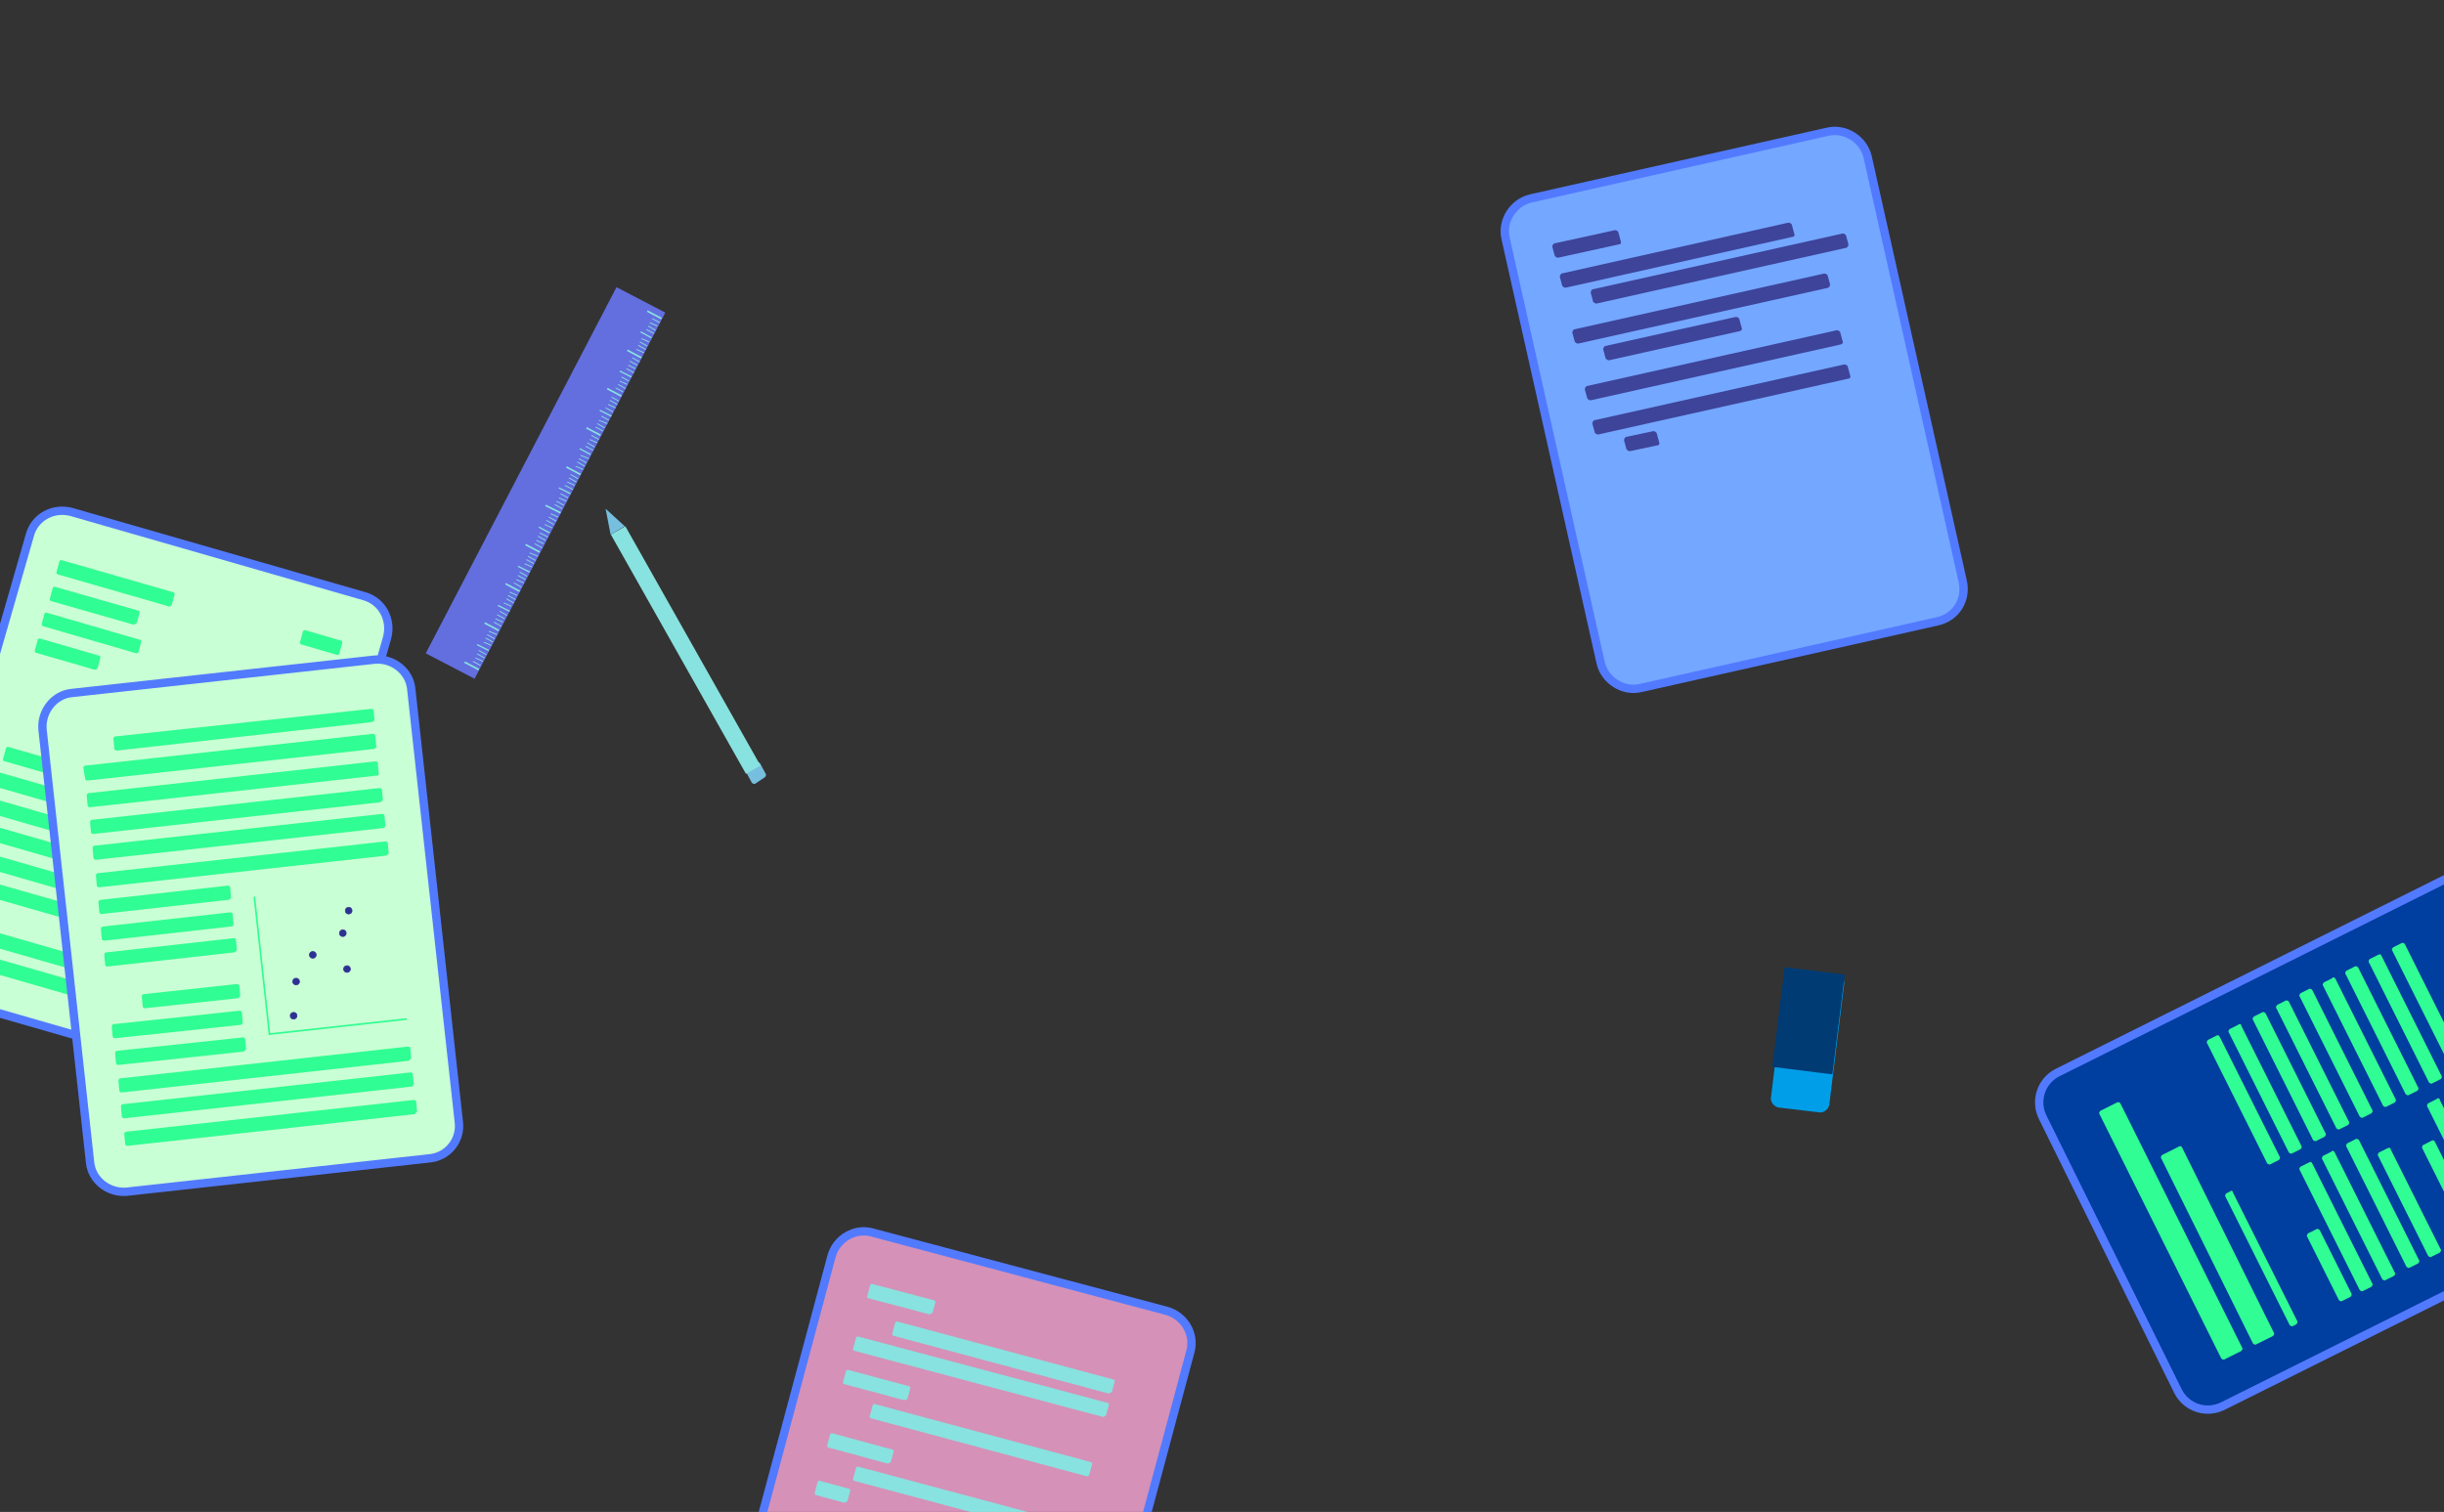 <?xml version="1.0" encoding="utf-8"?>
<!-- Generator: Adobe Illustrator 22.0.1, SVG Export Plug-In . SVG Version: 6.00 Build 0)  -->
<svg version="1.1" xmlns="http://www.w3.org/2000/svg" xmlns:xlink="http://www.w3.org/1999/xlink" x="0px" y="0px"
	 viewBox="0 0 293 181.3" style="enable-background:new 0 0 293 181.3;" xml:space="preserve">
<rect x="0" y="0" width="293" height="181.3" fill="#333333" stroke="none"/>
<style type="text/css">
	.st0{fill:#76BFDF;}
	.st1{fill:#74A7FF;stroke:#527AFF;stroke-miterlimit:10;}
	.st2{fill:#3D449A;}
	.st3{fill:#C9FFD4;stroke:#527AFF;stroke-miterlimit:10;}
	.st4{fill:#30FD93;}
	.st5{fill:#003E9F;stroke:#527AFF;stroke-miterlimit:10;}
	.st6{fill:#D591B8;stroke:#527AFF;stroke-miterlimit:10;}
	.st7{fill:#88E2DF;}
	.st8{fill:#88E2DF;stroke:#88E2DF;stroke-width:2;stroke-miterlimit:10;}
	.st9{fill:#636EDF;}
	.st10{fill:url(#SVGID_1_);stroke:#88E2DF;stroke-width:0.1;stroke-miterlimit:10;}
	.st11{fill:url(#SVGID_2_);stroke:#88E2DF;stroke-width:0.1;stroke-miterlimit:10;}
	.st12{fill:url(#SVGID_3_);stroke:#88E2DF;stroke-width:0.1;stroke-miterlimit:10;}
	.st13{fill:url(#SVGID_4_);stroke:#88E2DF;stroke-width:0.1;stroke-miterlimit:10;}
	.st14{fill:url(#SVGID_5_);stroke:#88E2DF;stroke-width:0.15;stroke-miterlimit:10;}
	.st15{fill:url(#SVGID_6_);stroke:#88E2DF;stroke-width:0.1;stroke-miterlimit:10;}
	.st16{fill:url(#SVGID_7_);stroke:#88E2DF;stroke-width:0.1;stroke-miterlimit:10;}
	.st17{fill:url(#SVGID_8_);stroke:#88E2DF;stroke-width:0.1;stroke-miterlimit:10;}
	.st18{fill:url(#SVGID_9_);stroke:#88E2DF;stroke-width:0.1;stroke-miterlimit:10;}
	.st19{fill:url(#SVGID_10_);stroke:#88E2DF;stroke-width:0.2;stroke-miterlimit:10;}
	.st20{fill:url(#SVGID_11_);stroke:#88E2DF;stroke-width:0.2;stroke-miterlimit:10;}
	.st21{fill:url(#SVGID_12_);stroke:#88E2DF;stroke-width:0.1;stroke-miterlimit:10;}
	.st22{fill:url(#SVGID_13_);stroke:#88E2DF;stroke-width:0.1;stroke-miterlimit:10;}
	.st23{fill:url(#SVGID_14_);stroke:#88E2DF;stroke-width:0.1;stroke-miterlimit:10;}
	.st24{fill:url(#SVGID_15_);stroke:#88E2DF;stroke-width:0.1;stroke-miterlimit:10;}
	.st25{fill:url(#SVGID_16_);stroke:#88E2DF;stroke-width:0.15;stroke-miterlimit:10;}
	.st26{fill:url(#SVGID_17_);stroke:#88E2DF;stroke-width:0.1;stroke-miterlimit:10;}
	.st27{fill:url(#SVGID_18_);stroke:#88E2DF;stroke-width:0.1;stroke-miterlimit:10;}
	.st28{fill:url(#SVGID_19_);stroke:#88E2DF;stroke-width:0.1;stroke-miterlimit:10;}
	.st29{fill:url(#SVGID_20_);stroke:#88E2DF;stroke-width:0.1;stroke-miterlimit:10;}
	.st30{fill:url(#SVGID_21_);stroke:#88E2DF;stroke-width:0.2;stroke-miterlimit:10;}
	.st31{fill:url(#SVGID_22_);stroke:#88E2DF;stroke-width:0.1;stroke-miterlimit:10;}
	.st32{fill:url(#SVGID_23_);stroke:#88E2DF;stroke-width:0.1;stroke-miterlimit:10;}
	.st33{fill:url(#SVGID_24_);stroke:#88E2DF;stroke-width:0.1;stroke-miterlimit:10;}
	.st34{fill:url(#SVGID_25_);stroke:#88E2DF;stroke-width:0.1;stroke-miterlimit:10;}
	.st35{fill:url(#SVGID_26_);stroke:#88E2DF;stroke-width:0.15;stroke-miterlimit:10;}
	.st36{fill:url(#SVGID_27_);stroke:#88E2DF;stroke-width:0.1;stroke-miterlimit:10;}
	.st37{fill:url(#SVGID_28_);stroke:#88E2DF;stroke-width:0.1;stroke-miterlimit:10;}
	.st38{fill:url(#SVGID_29_);stroke:#88E2DF;stroke-width:0.1;stroke-miterlimit:10;}
	.st39{fill:url(#SVGID_30_);stroke:#88E2DF;stroke-width:0.1;stroke-miterlimit:10;}
	.st40{fill:url(#SVGID_31_);stroke:#88E2DF;stroke-width:0.2;stroke-miterlimit:10;}
	.st41{fill:url(#SVGID_32_);stroke:#88E2DF;stroke-width:0.1;stroke-miterlimit:10;}
	.st42{fill:url(#SVGID_33_);stroke:#88E2DF;stroke-width:0.1;stroke-miterlimit:10;}
	.st43{fill:url(#SVGID_34_);stroke:#88E2DF;stroke-width:0.1;stroke-miterlimit:10;}
	.st44{fill:url(#SVGID_35_);stroke:#88E2DF;stroke-width:0.1;stroke-miterlimit:10;}
	.st45{fill:url(#SVGID_36_);stroke:#88E2DF;stroke-width:0.15;stroke-miterlimit:10;}
	.st46{fill:url(#SVGID_37_);stroke:#88E2DF;stroke-width:0.1;stroke-miterlimit:10;}
	.st47{fill:url(#SVGID_38_);stroke:#88E2DF;stroke-width:0.1;stroke-miterlimit:10;}
	.st48{fill:url(#SVGID_39_);stroke:#88E2DF;stroke-width:0.1;stroke-miterlimit:10;}
	.st49{fill:url(#SVGID_40_);stroke:#88E2DF;stroke-width:0.1;stroke-miterlimit:10;}
	.st50{fill:url(#SVGID_41_);stroke:#88E2DF;stroke-width:0.2;stroke-miterlimit:10;}
	.st51{fill:url(#SVGID_42_);stroke:#88E2DF;stroke-width:0.1;stroke-miterlimit:10;}
	.st52{fill:url(#SVGID_43_);stroke:#88E2DF;stroke-width:0.1;stroke-miterlimit:10;}
	.st53{fill:url(#SVGID_44_);stroke:#88E2DF;stroke-width:0.1;stroke-miterlimit:10;}
	.st54{fill:url(#SVGID_45_);stroke:#88E2DF;stroke-width:0.1;stroke-miterlimit:10;}
	.st55{fill:url(#SVGID_46_);stroke:#88E2DF;stroke-width:0.15;stroke-miterlimit:10;}
	.st56{fill:url(#SVGID_47_);stroke:#88E2DF;stroke-width:0.1;stroke-miterlimit:10;}
	.st57{fill:url(#SVGID_48_);stroke:#88E2DF;stroke-width:0.1;stroke-miterlimit:10;}
	.st58{fill:url(#SVGID_49_);stroke:#88E2DF;stroke-width:0.1;stroke-miterlimit:10;}
	.st59{fill:url(#SVGID_50_);stroke:#88E2DF;stroke-width:0.1;stroke-miterlimit:10;}
	.st60{fill:url(#SVGID_51_);stroke:#88E2DF;stroke-width:0.2;stroke-miterlimit:10;}
	.st61{fill:url(#SVGID_52_);stroke:#88E2DF;stroke-width:0.1;stroke-miterlimit:10;}
	.st62{fill:url(#SVGID_53_);stroke:#88E2DF;stroke-width:0.1;stroke-miterlimit:10;}
	.st63{fill:url(#SVGID_54_);stroke:#88E2DF;stroke-width:0.1;stroke-miterlimit:10;}
	.st64{fill:url(#SVGID_55_);stroke:#88E2DF;stroke-width:0.1;stroke-miterlimit:10;}
	.st65{fill:url(#SVGID_56_);stroke:#88E2DF;stroke-width:0.15;stroke-miterlimit:10;}
	.st66{fill:url(#SVGID_57_);stroke:#88E2DF;stroke-width:0.1;stroke-miterlimit:10;}
	.st67{fill:url(#SVGID_58_);stroke:#88E2DF;stroke-width:0.1;stroke-miterlimit:10;}
	.st68{fill:url(#SVGID_59_);stroke:#88E2DF;stroke-width:0.1;stroke-miterlimit:10;}
	.st69{fill:url(#SVGID_60_);stroke:#88E2DF;stroke-width:0.1;stroke-miterlimit:10;}
	.st70{fill:url(#SVGID_61_);stroke:#88E2DF;stroke-width:0.2;stroke-miterlimit:10;}
	.st71{fill:url(#SVGID_62_);stroke:#88E2DF;stroke-width:0.1;stroke-miterlimit:10;}
	.st72{fill:url(#SVGID_63_);stroke:#88E2DF;stroke-width:0.1;stroke-miterlimit:10;}
	.st73{fill:url(#SVGID_64_);stroke:#88E2DF;stroke-width:0.1;stroke-miterlimit:10;}
	.st74{fill:url(#SVGID_65_);stroke:#88E2DF;stroke-width:0.1;stroke-miterlimit:10;}
	.st75{fill:url(#SVGID_66_);stroke:#88E2DF;stroke-width:0.15;stroke-miterlimit:10;}
	.st76{fill:url(#SVGID_67_);stroke:#88E2DF;stroke-width:0.1;stroke-miterlimit:10;}
	.st77{fill:url(#SVGID_68_);stroke:#88E2DF;stroke-width:0.1;stroke-miterlimit:10;}
	.st78{fill:url(#SVGID_69_);stroke:#88E2DF;stroke-width:0.1;stroke-miterlimit:10;}
	.st79{fill:url(#SVGID_70_);stroke:#88E2DF;stroke-width:0.1;stroke-miterlimit:10;}
	.st80{fill:url(#SVGID_71_);stroke:#88E2DF;stroke-width:0.2;stroke-miterlimit:10;}
	.st81{fill:url(#SVGID_72_);stroke:#88E2DF;stroke-width:0.1;stroke-miterlimit:10;}
	.st82{fill:url(#SVGID_73_);stroke:#88E2DF;stroke-width:0.1;stroke-miterlimit:10;}
	.st83{fill:url(#SVGID_74_);stroke:#88E2DF;stroke-width:0.1;stroke-miterlimit:10;}
	.st84{fill:url(#SVGID_75_);stroke:#88E2DF;stroke-width:0.1;stroke-miterlimit:10;}
	.st85{fill:url(#SVGID_76_);stroke:#88E2DF;stroke-width:0.15;stroke-miterlimit:10;}
	.st86{fill:url(#SVGID_77_);stroke:#88E2DF;stroke-width:0.1;stroke-miterlimit:10;}
	.st87{fill:url(#SVGID_78_);stroke:#88E2DF;stroke-width:0.1;stroke-miterlimit:10;}
	.st88{fill:url(#SVGID_79_);stroke:#88E2DF;stroke-width:0.1;stroke-miterlimit:10;}
	.st89{fill:url(#SVGID_80_);stroke:#88E2DF;stroke-width:0.1;stroke-miterlimit:10;}
	.st90{fill:url(#SVGID_81_);stroke:#88E2DF;stroke-width:0.2;stroke-miterlimit:10;}
	.st91{fill:url(#SVGID_82_);stroke:#88E2DF;stroke-width:0.1;stroke-miterlimit:10;}
	.st92{fill:url(#SVGID_83_);stroke:#88E2DF;stroke-width:0.1;stroke-miterlimit:10;}
	.st93{fill:url(#SVGID_84_);stroke:#88E2DF;stroke-width:0.1;stroke-miterlimit:10;}
	.st94{fill:url(#SVGID_85_);stroke:#88E2DF;stroke-width:0.1;stroke-miterlimit:10;}
	.st95{fill:url(#SVGID_86_);stroke:#88E2DF;stroke-width:0.15;stroke-miterlimit:10;}
	.st96{fill:url(#SVGID_87_);stroke:#88E2DF;stroke-width:0.1;stroke-miterlimit:10;}
	.st97{fill:url(#SVGID_88_);stroke:#88E2DF;stroke-width:0.1;stroke-miterlimit:10;}
	.st98{fill:url(#SVGID_89_);stroke:#88E2DF;stroke-width:0.1;stroke-miterlimit:10;}
	.st99{fill:url(#SVGID_90_);stroke:#88E2DF;stroke-width:0.1;stroke-miterlimit:10;}
	.st100{fill:url(#SVGID_91_);stroke:#88E2DF;stroke-width:0.2;stroke-miterlimit:10;}
	.st101{fill:#009EE9;}
	.st102{fill:#003B74;stroke:#003B74;stroke-width:0.162;stroke-miterlimit:10;}
	.st103{fill:none;stroke:#30FD93;stroke-width:0.2;stroke-linecap:round;stroke-miterlimit:10;}
	.st104{fill:#2E3192;stroke:#2E3192;stroke-width:8.597826e-02;stroke-miterlimit:10;}
</style>
<g id="Layer_4">
</g>
<g id="Layer_1">
	<path class="st0" d="M90.1,93.8l-0.7-1.3c-0.1-0.1,0-0.3,0.1-0.4l1.2-0.7c0.1-0.1,0.3,0,0.4,0.1l0.7,1.3c0.1,0.1,0,0.3-0.1,0.4
		L90.5,94C90.4,94,90.2,94,90.1,93.8z"/>
	<path class="st1" d="M232.3,74.5l-35.6,8c-2.1,0.5-4.3-0.9-4.8-3l-11.4-50.9c-0.5-2.1,0.9-4.3,3-4.8l35.6-8c2.1-0.5,4.3,0.9,4.8,3
		l11.4,50.9C235.8,71.9,234.5,74,232.3,74.5z"/>
	<path class="st2" d="M194.1,29.3l-7.3,1.6c-0.2,0-0.3-0.1-0.4-0.2l-0.3-1.1c0-0.2,0.1-0.3,0.2-0.4l7.3-1.6c0.2,0,0.3,0.1,0.4,0.2
		l0.3,1.1C194.4,29.1,194.3,29.3,194.1,29.3z"/>
	<path class="st2" d="M214.9,28.4l-27.2,6.1c-0.2,0-0.3-0.1-0.4-0.2l-0.3-1.1c0-0.2,0.1-0.3,0.2-0.4l27.2-6.1c0.2,0,0.3,0.1,0.4,0.2
		l0.3,1.1C215.2,28.2,215.1,28.4,214.9,28.4z"/>
	<path class="st2" d="M221.4,29.7l-30,6.7c-0.2,0-0.3-0.1-0.4-0.2l-0.3-1.1c0-0.2,0.1-0.3,0.2-0.4l30-6.7c0.2,0,0.3,0.1,0.4,0.2
		l0.3,1.1C221.6,29.5,221.5,29.6,221.4,29.7z"/>
	<path class="st2" d="M219.2,34.5l-30,6.7c-0.2,0-0.3-0.1-0.4-0.2l-0.3-1.1c0-0.2,0.1-0.3,0.2-0.4l30-6.7c0.2,0,0.3,0.1,0.4,0.2
		l0.3,1.1C219.4,34.3,219.3,34.4,219.2,34.5z"/>
	<path class="st3" d="M27,129.3l-35.1-10.1c-2.1-0.6-3.3-2.8-2.7-5L3.6,64.1c0.6-2.1,2.8-3.3,5-2.7l35.1,10.1c2.1,0.6,3.3,2.8,2.7,5
		l-14.4,50.1C31.3,128.7,29.1,129.9,27,129.3z"/>
	<path class="st4" d="M20.2,72.7L7,68.9c-0.2,0-0.3-0.2-0.2-0.4l0.3-1.1c0-0.2,0.2-0.3,0.4-0.2L20.7,71c0.2,0,0.3,0.2,0.2,0.4
		l-0.3,1.1C20.5,72.7,20.3,72.8,20.2,72.7z"/>
	<path class="st4" d="M16,74.9l-9.8-2.8c-0.2,0-0.3-0.2-0.2-0.4l0.3-1.1c0-0.2,0.2-0.3,0.4-0.2l9.8,2.8c0.2,0,0.3,0.2,0.2,0.4
		l-0.3,1.1C16.3,74.8,16.1,74.9,16,74.9z"/>
	<path class="st4" d="M16.2,78.3l-11-3.2C5.1,75.1,5,75,5,74.8l0.3-1.1c0-0.2,0.2-0.3,0.4-0.2l11,3.2c0.2,0,0.3,0.2,0.2,0.4
		l-0.3,1.1C16.6,78.3,16.4,78.4,16.2,78.3z"/>
	<path class="st4" d="M11.3,80.3l-6.9-2c-0.2,0-0.3-0.2-0.2-0.4l0.3-1.1c0-0.2,0.2-0.3,0.4-0.2l6.9,2c0.2,0,0.3,0.2,0.2,0.4
		l-0.3,1.1C11.6,80.3,11.4,80.3,11.3,80.3z"/>
	<path class="st4" d="M40.3,78.5l-4.1-1.2c-0.2,0-0.3-0.2-0.2-0.4l0.3-1.1c0-0.2,0.2-0.3,0.4-0.2l4.1,1.2c0.2,0,0.3,0.2,0.2,0.4
		l-0.3,1.1C40.7,78.5,40.5,78.6,40.3,78.5z"/>
	<path class="st4" d="M27.1,90.3l-14.4-4.2c-0.2,0-0.3-0.2-0.2-0.4l0.3-1.1c0-0.2,0.2-0.3,0.4-0.2l14.4,4.2c0.2,0,0.3,0.2,0.2,0.4
		l-0.3,1.1C27.5,90.2,27.3,90.3,27.1,90.3z"/>
	<path class="st4" d="M34.8,97.9L5.2,89.4C5.1,89.3,5,89.1,5,89l0.3-1.1c0-0.2,0.2-0.3,0.4-0.2l29.5,8.5c0.2,0,0.3,0.2,0.2,0.4
		l-0.3,1.1C35.1,97.8,34.9,97.9,34.8,97.9z"/>
	<path class="st4" d="M33.9,100.9L0.6,91.3c-0.2,0-0.3-0.2-0.2-0.4l0.3-1.1c0-0.2,0.2-0.3,0.4-0.2l33.3,9.6c0.2,0,0.3,0.2,0.2,0.4
		l-0.3,1.1C34.2,100.9,34.1,100.9,33.9,100.9z"/>
	<path class="st4" d="M33,104l-33.3-9.6c-0.2,0-0.3-0.2-0.2-0.4l0.3-1.1c0-0.2,0.2-0.3,0.4-0.2l33.3,9.6c0.2,0,0.3,0.2,0.2,0.4
		l-0.3,1.1C33.3,104,33.2,104.1,33,104z"/>
	<path class="st4" d="M32.1,107.1l-33.3-9.6c-0.2,0-0.3-0.2-0.2-0.4l0.3-1.1c0-0.2,0.2-0.3,0.4-0.2l33.3,9.6c0.2,0,0.3,0.2,0.2,0.4
		l-0.3,1.1C32.4,107,32.3,107.1,32.1,107.1z"/>
	<path class="st4" d="M31.2,110.1l-33.3-9.6c-0.2,0-0.3-0.2-0.2-0.4l0.3-1.1c0-0.2,0.2-0.3,0.4-0.2l33.3,9.6c0.2,0,0.3,0.2,0.2,0.4
		l-0.3,1.1C31.6,110.1,31.4,110.2,31.2,110.1z"/>
	<path class="st4" d="M30.3,113.3L-3,103.7c-0.2,0-0.3-0.2-0.2-0.4l0.3-1.1c0-0.2,0.2-0.3,0.4-0.2l33.3,9.6c0.2,0,0.3,0.2,0.2,0.4
		l-0.3,1.1C30.7,113.2,30.5,113.3,30.3,113.3z"/>
	<path class="st4" d="M10.8,111l-14.7-4.2c-0.2,0-0.3-0.2-0.2-0.4l0.3-1.1c0-0.2,0.2-0.3,0.4-0.2l14.7,4.2c0.2,0,0.3,0.2,0.2,0.4
		l-0.3,1.1C11.2,110.9,11,111,10.8,111z"/>
	<path class="st4" d="M27.9,121.8l-29.5-8.5c-0.2,0-0.3-0.2-0.2-0.4l0.3-1.1c0-0.2,0.2-0.3,0.4-0.2l29.5,8.5c0.2,0,0.3,0.2,0.2,0.4
		l-0.3,1.1C28.2,121.7,28.1,121.8,27.9,121.8z"/>
	<path class="st4" d="M27,124.7l-33.3-9.6c-0.2,0-0.3-0.2-0.2-0.4l0.3-1.1c0-0.2,0.2-0.3,0.4-0.2l33.3,9.6c0.2,0,0.3,0.2,0.2,0.4
		l-0.3,1.1C27.4,124.7,27.2,124.8,27,124.7z"/>
	<path class="st5" d="M298.7,107.2l16.3,32.7c1,2,0.2,4.4-1.8,5.4l-46.7,23.3c-2,1-4.4,0.2-5.4-1.8L244.9,134c-1-2-0.2-4.4,1.8-5.4
		l46.7-23.3C295.3,104.4,297.8,105.3,298.7,107.2z"/>
	<path class="st4" d="M254.2,132.3l14.6,29.3c0.1,0.1,0,0.3-0.1,0.4l-2,1c-0.1,0.1-0.3,0-0.4-0.1l-14.6-29.3c-0.1-0.1,0-0.3,0.1-0.4
		l2-1C254,132.1,254.1,132.2,254.2,132.3z"/>
	<path class="st4" d="M267.7,143l7.7,15.4c0.1,0.1,0,0.3-0.1,0.4l-0.4,0.2c-0.1,0.1-0.3,0-0.4-0.1l-7.7-15.4c-0.1-0.1,0-0.3,0.1-0.4
		l0.4-0.2C267.5,142.7,267.7,142.8,267.7,143z"/>
	<path class="st2" d="M208.6,39.7l-15.7,3.5c-0.2,0-0.3-0.1-0.4-0.2l-0.3-1.1c0-0.2,0.1-0.3,0.2-0.4l15.7-3.5c0.2,0,0.3,0.1,0.4,0.2
		l0.3,1.1C208.9,39.5,208.8,39.6,208.6,39.7z"/>
	<path class="st2" d="M220.7,41.3l-30,6.7c-0.2,0-0.3-0.1-0.4-0.2l-0.3-1.1c0-0.2,0.1-0.3,0.2-0.4l30-6.7c0.2,0,0.3,0.1,0.4,0.2
		l0.3,1.1C221,41.1,220.9,41.2,220.7,41.3z"/>
	<path class="st2" d="M221.6,45.4l-30,6.7c-0.2,0-0.3-0.1-0.4-0.2l-0.3-1.1c0-0.2,0.1-0.3,0.2-0.4l30-6.7c0.2,0,0.3,0.1,0.4,0.2
		l0.3,1.1C221.9,45.2,221.8,45.4,221.6,45.4z"/>
	<path class="st2" d="M198.7,53.4l-3.3,0.7c-0.2,0-0.3-0.1-0.4-0.2l-0.3-1.1c0-0.2,0.1-0.3,0.2-0.4l3.3-0.7c0.2,0,0.3,0.1,0.4,0.2
		l0.3,1.1C199,53.2,198.9,53.4,198.7,53.4z"/>
	<path class="st4" d="M261.6,137.6l11,22.2c0.1,0.1,0,0.3-0.1,0.4l-2,1c-0.1,0.1-0.3,0-0.4-0.1l-11-22.2c-0.1-0.1,0-0.3,0.1-0.4l2-1
		C261.3,137.4,261.5,137.4,261.6,137.6z"/>
	<path class="st4" d="M278.1,147.5l3.8,7.6c0.1,0.1,0,0.3-0.1,0.4l-1,0.5c-0.1,0.1-0.3,0-0.4-0.1l-3.8-7.6c-0.1-0.1,0-0.3,0.1-0.4
		l1-0.5C277.8,147.3,278,147.4,278.1,147.5z"/>
	<path class="st4" d="M277.2,139.5l7.2,14.4c0.1,0.1,0,0.3-0.1,0.4l-1,0.5c-0.1,0.1-0.3,0-0.4-0.1l-7.2-14.4c-0.1-0.1,0-0.3,0.1-0.4
		l1-0.5C277,139.3,277.1,139.3,277.2,139.5z"/>
	<path class="st4" d="M279.9,138.2l7.2,14.4c0.1,0.1,0,0.3-0.1,0.4l-1,0.5c-0.1,0.1-0.3,0-0.4-0.1l-7.2-14.4c-0.1-0.1,0-0.3,0.1-0.4
		l1-0.5C279.6,137.9,279.8,138,279.9,138.2z"/>
	<path class="st4" d="M282.8,136.7l7.2,14.4c0.1,0.1,0,0.3-0.1,0.4l-1,0.5c-0.1,0.1-0.3,0-0.4-0.1l-7.2-14.4c-0.1-0.1,0-0.3,0.1-0.4
		l1-0.5C282.5,136.5,282.7,136.6,282.8,136.7z"/>
	<path class="st4" d="M286.6,137.8l6,12c0.1,0.1,0,0.3-0.1,0.4l-1,0.5c-0.1,0.1-0.3,0-0.4-0.1l-6-12c-0.1-0.1,0-0.3,0.1-0.4l1-0.5
		C286.4,137.6,286.6,137.6,286.6,137.8z"/>
	<path class="st4" d="M291.9,136.9l5.3,10.6c0.1,0.1,0,0.3-0.1,0.4l-1,0.5c-0.1,0.1-0.3,0-0.4-0.1l-5.3-10.6c-0.1-0.1,0-0.3,0.1-0.4
		l1-0.5C291.6,136.7,291.8,136.7,291.9,136.9z"/>
	<path class="st4" d="M292.5,131.9l7.2,14.4c0.1,0.1,0,0.3-0.1,0.4l-1,0.5c-0.1,0.1-0.3,0-0.4-0.1l-7.2-14.4c-0.1-0.1,0-0.3,0.1-0.4
		l1-0.5C292.3,131.6,292.5,131.7,292.5,131.9z"/>
	<path class="st4" d="M295.2,130.5l7.2,14.4c0.1,0.1,0,0.3-0.1,0.4l-1,0.5c-0.1,0.1-0.3,0-0.4-0.1l-7.2-14.4c-0.1-0.1,0-0.3,0.1-0.4
		l1-0.5C295,130.3,295.2,130.4,295.2,130.5z"/>
	<path class="st4" d="M298.1,129.1l7.2,14.4c0.1,0.1,0,0.3-0.1,0.4l-1,0.5c-0.1,0.1-0.3,0-0.4-0.1l-7.2-14.4c-0.1-0.1,0-0.3,0.1-0.4
		l1-0.5C297.8,128.9,298,129,298.1,129.1z"/>
	<path class="st4" d="M300.9,127.7l7.2,14.4c0.1,0.1,0,0.3-0.1,0.4l-1,0.5c-0.1,0.1-0.3,0-0.4-0.1l-7.2-14.4c-0.1-0.1,0-0.3,0.1-0.4
		l1-0.5C300.6,127.5,300.8,127.6,300.9,127.7z"/>
	<path class="st4" d="M303.7,126.3l7.2,14.4c0.1,0.1,0,0.3-0.1,0.4l-1,0.5c-0.1,0.1-0.3,0-0.4-0.1l-7.2-14.4c-0.1-0.1,0-0.3,0.1-0.4
		l1-0.5C303.4,126.1,303.6,126.2,303.7,126.3z"/>
	<path class="st4" d="M266.1,124.3l7.2,14.4c0.1,0.1,0,0.3-0.1,0.4l-1,0.5c-0.1,0.1-0.3,0-0.4-0.1l-7.2-14.4c-0.1-0.1,0-0.3,0.1-0.4
		l1-0.5C265.8,124.1,266,124.1,266.1,124.3z"/>
	<path class="st4" d="M268.7,123l7.2,14.4c0.1,0.1,0,0.3-0.1,0.4l-1,0.5c-0.1,0.1-0.3,0-0.4-0.1l-7.2-14.4c-0.1-0.1,0-0.3,0.1-0.4
		l1-0.5C268.5,122.7,268.7,122.8,268.7,123z"/>
	<path class="st4" d="M271.6,121.5l7.2,14.4c0.1,0.1,0,0.3-0.1,0.4l-1,0.5c-0.1,0.1-0.3,0-0.4-0.1l-7.2-14.4c-0.1-0.1,0-0.3,0.1-0.4
		l1-0.5C271.3,121.3,271.5,121.4,271.6,121.5z"/>
	<path class="st4" d="M274.4,120.1l7.2,14.4c0.1,0.1,0,0.3-0.1,0.4l-1,0.5c-0.1,0.1-0.3,0-0.4-0.1l-7.2-14.4c-0.1-0.1,0-0.3,0.1-0.4
		l1-0.5C274.1,119.9,274.3,120,274.4,120.1z"/>
	<path class="st4" d="M277.2,118.7l7.2,14.4c0.1,0.1,0,0.3-0.1,0.4l-1,0.5c-0.1,0.1-0.3,0-0.4-0.1l-7.2-14.4c-0.1-0.1,0-0.3,0.1-0.4
		l1-0.5C276.9,118.5,277.1,118.6,277.2,118.7z"/>
	<path class="st4" d="M280,117.4l7.2,14.4c0.1,0.1,0,0.3-0.1,0.4l-1,0.5c-0.1,0.1-0.3,0-0.4-0.1l-7.2-14.4c-0.1-0.1,0-0.3,0.1-0.4
		l1-0.5C279.7,117.1,279.9,117.2,280,117.4z"/>
	<path class="st4" d="M282.7,116l7.2,14.4c0.1,0.1,0,0.3-0.1,0.4l-1,0.5c-0.1,0.1-0.3,0-0.4-0.1l-7.2-14.4c-0.1-0.1,0-0.3,0.1-0.4
		l1-0.5C282.4,115.8,282.6,115.9,282.7,116z"/>
	<path class="st4" d="M285.5,114.6l7.2,14.4c0.1,0.1,0,0.3-0.1,0.4l-1,0.5c-0.1,0.1-0.3,0-0.4-0.1l-7.2-14.4c-0.1-0.1,0-0.3,0.1-0.4
		l1-0.5C285.3,114.4,285.4,114.4,285.5,114.6z"/>
	<path class="st4" d="M288.3,113.2l7.2,14.4c0.1,0.1,0,0.3-0.1,0.4l-1,0.5c-0.1,0.1-0.3,0-0.4-0.1l-7.2-14.4c-0.1-0.1,0-0.3,0.1-0.4
		l1-0.5C288.1,113,288.2,113.1,288.3,113.2z"/>
	<path class="st4" d="M295.3,120.2l3,6c0.1,0.1,0,0.3-0.1,0.4l-1,0.5c-0.1,0.1-0.3,0-0.4-0.1l-3-6c-0.1-0.1,0-0.3,0.1-0.4l1-0.5
		C295,120,295.2,120,295.3,120.2z"/>
	<path class="st6" d="M124.3,215.3L89,205.9c-2.1-0.6-3.4-2.8-2.8-4.9l13.5-50.4c0.6-2.1,2.8-3.4,4.9-2.8l35.3,9.4
		c2.1,0.6,3.4,2.8,2.8,4.9l-13.5,50.4C128.6,214.6,126.4,215.9,124.3,215.3z"/>
	<path class="st7" d="M111.4,157.6l-7.2-1.9c-0.2,0-0.3-0.2-0.2-0.4l0.3-1.1c0-0.2,0.2-0.3,0.4-0.2l7.2,1.9c0.2,0,0.3,0.2,0.2,0.4
		l-0.3,1.1C111.7,157.5,111.5,157.6,111.4,157.6z"/>
	<path class="st7" d="M132.9,167.1l-25.7-6.9c-0.2,0-0.3-0.2-0.2-0.4l0.3-1.1c0-0.2,0.2-0.3,0.4-0.2l25.7,6.9c0.2,0,0.3,0.2,0.2,0.4
		l-0.3,1.1C133.2,167,133,167.1,132.9,167.1z"/>
	<path class="st7" d="M132.2,169.9l-29.7-7.9c-0.2,0-0.3-0.2-0.2-0.4l0.3-1.1c0-0.2,0.2-0.3,0.4-0.2l29.7,7.9c0.2,0,0.3,0.2,0.2,0.4
		l-0.3,1.1C132.5,169.8,132.4,169.9,132.2,169.9z"/>
	<path class="st7" d="M108.4,167.9l-7.1-1.9c-0.2,0-0.3-0.2-0.2-0.4l0.3-1.1c0-0.2,0.2-0.3,0.4-0.2l7.1,1.9c0.2,0,0.3,0.2,0.2,0.4
		l-0.3,1.1C108.8,167.8,108.6,167.9,108.4,167.9z"/>
	<path class="st7" d="M130.2,177l-25.7-6.9c-0.2,0-0.3-0.2-0.2-0.4l0.3-1.1c0-0.2,0.2-0.3,0.4-0.2l25.7,6.9c0.2,0,0.3,0.2,0.2,0.4
		l-0.3,1.1C130.5,177,130.4,177.1,130.2,177z"/>
	<path class="st7" d="M106.4,175.5l-7-1.9c-0.2,0-0.3-0.2-0.2-0.4l0.3-1.1c0-0.2,0.2-0.3,0.4-0.2l7,1.9c0.2,0,0.3,0.2,0.2,0.4
		l-0.3,1.1C106.7,175.4,106.5,175.5,106.4,175.5z"/>
	<path class="st7" d="M128.3,184.5l-25.8-6.9c-0.2,0-0.3-0.2-0.2-0.4l0.3-1.1c0-0.2,0.2-0.3,0.4-0.2l25.8,6.9c0.2,0,0.3,0.2,0.2,0.4
		l-0.3,1.1C128.6,184.5,128.5,184.6,128.3,184.5z"/>
	<path class="st7" d="M101.2,180.2l-3.3-0.9c-0.2,0-0.3-0.2-0.2-0.4l0.3-1.1c0-0.2,0.2-0.3,0.4-0.2l3.3,0.9c0.2,0,0.3,0.2,0.2,0.4
		l-0.3,1.1C101.5,180.1,101.3,180.2,101.2,180.2z"/>
	<line class="st8" x1="74.1" y1="63.6" x2="90.3" y2="92.3"/>
	<polygon class="st0" points="72.6,61 73.2,64.1 74.9,63.1 	"/>
	
		<rect x="40.6" y="54.5" transform="matrix(-0.462 0.887 -0.887 -0.462 146.863 26.652)" class="st9" width="49.5" height="6.6"/>
	
		<linearGradient id="SVGID_1_" gradientUnits="userSpaceOnUse" x1="143.763" y1="79.378" x2="144.779" y2="79.378" gradientTransform="matrix(-0.838 -0.546 -0.546 0.838 223.309 88.205)">
		<stop  offset="0" style="stop-color:#FFFFFF"/>
		<stop  offset="1" style="stop-color:#000000"/>
	</linearGradient>
	<line class="st10" x1="59.6" y1="76.1" x2="58.6" y2="75.7"/>
	
		<linearGradient id="SVGID_2_" gradientUnits="userSpaceOnUse" x1="143.713" y1="79.862" x2="144.729" y2="79.862" gradientTransform="matrix(-0.838 -0.546 -0.546 0.838 223.309 88.205)">
		<stop  offset="0" style="stop-color:#FFFFFF"/>
		<stop  offset="1" style="stop-color:#000000"/>
	</linearGradient>
	<line class="st11" x1="59.3" y1="76.6" x2="58.4" y2="76.1"/>
	
		<linearGradient id="SVGID_3_" gradientUnits="userSpaceOnUse" x1="143.663" y1="80.347" x2="144.679" y2="80.347" gradientTransform="matrix(-0.838 -0.546 -0.546 0.838 223.309 88.205)">
		<stop  offset="0" style="stop-color:#FFFFFF"/>
		<stop  offset="1" style="stop-color:#000000"/>
	</linearGradient>
	<line class="st12" x1="59.1" y1="77" x2="58.2" y2="76.5"/>
	
		<linearGradient id="SVGID_4_" gradientUnits="userSpaceOnUse" x1="143.613" y1="80.832" x2="144.629" y2="80.832" gradientTransform="matrix(-0.838 -0.546 -0.546 0.838 223.309 88.205)">
		<stop  offset="0" style="stop-color:#FFFFFF"/>
		<stop  offset="1" style="stop-color:#000000"/>
	</linearGradient>
	<line class="st13" x1="58.9" y1="77.4" x2="58" y2="77"/>
	
		<linearGradient id="SVGID_5_" gradientUnits="userSpaceOnUse" x1="154.977" y1="82.638" x2="156.89" y2="82.638" gradientTransform="matrix(-0.661 -0.455 -0.528 0.847 204.559 78.561)">
		<stop  offset="0" style="stop-color:#FFFFFF"/>
		<stop  offset="1" style="stop-color:#000000"/>
	</linearGradient>
	<line class="st14" x1="58.6" y1="78" x2="57.2" y2="77.3"/>
	
		<linearGradient id="SVGID_6_" gradientUnits="userSpaceOnUse" x1="143.528" y1="82.009" x2="144.544" y2="82.009" gradientTransform="matrix(-0.838 -0.546 -0.546 0.838 223.309 88.205)">
		<stop  offset="0" style="stop-color:#FFFFFF"/>
		<stop  offset="1" style="stop-color:#000000"/>
	</linearGradient>
	<line class="st15" x1="58.3" y1="78.5" x2="57.4" y2="78"/>
	
		<linearGradient id="SVGID_7_" gradientUnits="userSpaceOnUse" x1="143.478" y1="82.494" x2="144.494" y2="82.494" gradientTransform="matrix(-0.838 -0.546 -0.546 0.838 223.309 88.205)">
		<stop  offset="0" style="stop-color:#FFFFFF"/>
		<stop  offset="1" style="stop-color:#000000"/>
	</linearGradient>
	<line class="st16" x1="58.1" y1="78.9" x2="57.2" y2="78.4"/>
	
		<linearGradient id="SVGID_8_" gradientUnits="userSpaceOnUse" x1="143.428" y1="82.979" x2="144.444" y2="82.979" gradientTransform="matrix(-0.838 -0.546 -0.546 0.838 223.309 88.205)">
		<stop  offset="0" style="stop-color:#FFFFFF"/>
		<stop  offset="1" style="stop-color:#000000"/>
	</linearGradient>
	<line class="st17" x1="57.9" y1="79.3" x2="57" y2="78.9"/>
	
		<linearGradient id="SVGID_9_" gradientUnits="userSpaceOnUse" x1="143.378" y1="83.464" x2="144.394" y2="83.464" gradientTransform="matrix(-0.838 -0.546 -0.546 0.838 223.309 88.205)">
		<stop  offset="0" style="stop-color:#FFFFFF"/>
		<stop  offset="1" style="stop-color:#000000"/>
	</linearGradient>
	<line class="st18" x1="57.6" y1="79.8" x2="56.7" y2="79.3"/>
	
		<linearGradient id="SVGID_10_" gradientUnits="userSpaceOnUse" x1="143.314" y1="84.082" x2="145.228" y2="84.082" gradientTransform="matrix(-0.838 -0.546 -0.546 0.838 223.309 88.205)">
		<stop  offset="0" style="stop-color:#FFFFFF"/>
		<stop  offset="1" style="stop-color:#000000"/>
	</linearGradient>
	<line class="st19" x1="57.4" y1="80.3" x2="55.7" y2="79.4"/>
</g>
<g id="Layer_3">
	
		<linearGradient id="SVGID_11_" gradientUnits="userSpaceOnUse" x1="147.917" y1="36.833" x2="149.83" y2="36.833" gradientTransform="matrix(-0.838 -0.546 -0.546 0.838 223.309 88.205)">
		<stop  offset="0" style="stop-color:#FFFFFF"/>
		<stop  offset="1" style="stop-color:#000000"/>
	</linearGradient>
	<line class="st20" x1="79.3" y1="38.2" x2="77.6" y2="37.3"/>
	
		<linearGradient id="SVGID_12_" gradientUnits="userSpaceOnUse" x1="147.857" y1="37.364" x2="148.874" y2="37.364" gradientTransform="matrix(-0.838 -0.546 -0.546 0.838 223.309 88.205)">
		<stop  offset="0" style="stop-color:#FFFFFF"/>
		<stop  offset="1" style="stop-color:#000000"/>
	</linearGradient>
	<line class="st21" x1="79.1" y1="38.7" x2="78.2" y2="38.2"/>
	
		<linearGradient id="SVGID_13_" gradientUnits="userSpaceOnUse" x1="147.808" y1="37.849" x2="148.824" y2="37.849" gradientTransform="matrix(-0.838 -0.546 -0.546 0.838 223.309 88.205)">
		<stop  offset="0" style="stop-color:#FFFFFF"/>
		<stop  offset="1" style="stop-color:#000000"/>
	</linearGradient>
	<line class="st22" x1="78.8" y1="39.1" x2="77.9" y2="38.7"/>
	
		<linearGradient id="SVGID_14_" gradientUnits="userSpaceOnUse" x1="147.757" y1="38.334" x2="148.774" y2="38.334" gradientTransform="matrix(-0.838 -0.546 -0.546 0.838 223.309 88.205)">
		<stop  offset="0" style="stop-color:#FFFFFF"/>
		<stop  offset="1" style="stop-color:#000000"/>
	</linearGradient>
	<line class="st23" x1="78.6" y1="39.6" x2="77.7" y2="39.1"/>
	
		<linearGradient id="SVGID_15_" gradientUnits="userSpaceOnUse" x1="147.708" y1="38.819" x2="148.724" y2="38.819" gradientTransform="matrix(-0.838 -0.546 -0.546 0.838 223.309 88.205)">
		<stop  offset="0" style="stop-color:#FFFFFF"/>
		<stop  offset="1" style="stop-color:#000000"/>
	</linearGradient>
	<line class="st24" x1="78.4" y1="40" x2="77.5" y2="39.5"/>
	
		<linearGradient id="SVGID_16_" gradientUnits="userSpaceOnUse" x1="159.014" y1="40.618" x2="160.927" y2="40.618" gradientTransform="matrix(-0.661 -0.455 -0.528 0.847 204.559 78.561)">
		<stop  offset="0" style="stop-color:#FFFFFF"/>
		<stop  offset="1" style="stop-color:#000000"/>
	</linearGradient>
	<line class="st25" x1="78.1" y1="40.5" x2="76.8" y2="39.8"/>
	
		<linearGradient id="SVGID_17_" gradientUnits="userSpaceOnUse" x1="147.622" y1="39.996" x2="148.638" y2="39.996" gradientTransform="matrix(-0.838 -0.546 -0.546 0.838 223.309 88.205)">
		<stop  offset="0" style="stop-color:#FFFFFF"/>
		<stop  offset="1" style="stop-color:#000000"/>
	</linearGradient>
	<line class="st26" x1="77.8" y1="41" x2="76.9" y2="40.6"/>
	
		<linearGradient id="SVGID_18_" gradientUnits="userSpaceOnUse" x1="147.572" y1="40.481" x2="148.588" y2="40.481" gradientTransform="matrix(-0.838 -0.546 -0.546 0.838 223.309 88.205)">
		<stop  offset="0" style="stop-color:#FFFFFF"/>
		<stop  offset="1" style="stop-color:#000000"/>
	</linearGradient>
	<line class="st27" x1="77.6" y1="41.5" x2="76.7" y2="41"/>
	
		<linearGradient id="SVGID_19_" gradientUnits="userSpaceOnUse" x1="147.522" y1="40.966" x2="148.538" y2="40.966" gradientTransform="matrix(-0.838 -0.546 -0.546 0.838 223.309 88.205)">
		<stop  offset="0" style="stop-color:#FFFFFF"/>
		<stop  offset="1" style="stop-color:#000000"/>
	</linearGradient>
	<line class="st28" x1="77.4" y1="41.9" x2="76.5" y2="41.4"/>
	
		<linearGradient id="SVGID_20_" gradientUnits="userSpaceOnUse" x1="147.472" y1="41.451" x2="148.488" y2="41.451" gradientTransform="matrix(-0.838 -0.546 -0.546 0.838 223.309 88.205)">
		<stop  offset="0" style="stop-color:#FFFFFF"/>
		<stop  offset="1" style="stop-color:#000000"/>
	</linearGradient>
	<line class="st29" x1="77.2" y1="42.3" x2="76.3" y2="41.9"/>
	
		<linearGradient id="SVGID_21_" gradientUnits="userSpaceOnUse" x1="147.409" y1="42.068" x2="149.322" y2="42.068" gradientTransform="matrix(-0.838 -0.546 -0.546 0.838 223.309 88.205)">
		<stop  offset="0" style="stop-color:#FFFFFF"/>
		<stop  offset="1" style="stop-color:#000000"/>
	</linearGradient>
	<line class="st30" x1="76.9" y1="42.9" x2="75.2" y2="42"/>
	
		<linearGradient id="SVGID_22_" gradientUnits="userSpaceOnUse" x1="147.34" y1="42.576" x2="148.356" y2="42.576" gradientTransform="matrix(-0.838 -0.546 -0.546 0.838 223.309 88.205)">
		<stop  offset="0" style="stop-color:#FFFFFF"/>
		<stop  offset="1" style="stop-color:#000000"/>
	</linearGradient>
	<line class="st31" x1="76.7" y1="43.4" x2="75.8" y2="42.9"/>
	
		<linearGradient id="SVGID_23_" gradientUnits="userSpaceOnUse" x1="147.29" y1="43.061" x2="148.306" y2="43.061" gradientTransform="matrix(-0.838 -0.546 -0.546 0.838 223.309 88.205)">
		<stop  offset="0" style="stop-color:#FFFFFF"/>
		<stop  offset="1" style="stop-color:#000000"/>
	</linearGradient>
	<line class="st32" x1="76.4" y1="43.8" x2="75.5" y2="43.3"/>
	
		<linearGradient id="SVGID_24_" gradientUnits="userSpaceOnUse" x1="147.24" y1="43.546" x2="148.256" y2="43.546" gradientTransform="matrix(-0.838 -0.546 -0.546 0.838 223.309 88.205)">
		<stop  offset="0" style="stop-color:#FFFFFF"/>
		<stop  offset="1" style="stop-color:#000000"/>
	</linearGradient>
	<line class="st33" x1="76.2" y1="44.2" x2="75.3" y2="43.8"/>
	
		<linearGradient id="SVGID_25_" gradientUnits="userSpaceOnUse" x1="147.19" y1="44.031" x2="148.206" y2="44.031" gradientTransform="matrix(-0.838 -0.546 -0.546 0.838 223.309 88.205)">
		<stop  offset="0" style="stop-color:#FFFFFF"/>
		<stop  offset="1" style="stop-color:#000000"/>
	</linearGradient>
	<line class="st34" x1="76" y1="44.7" x2="75.1" y2="44.2"/>
	
		<linearGradient id="SVGID_26_" gradientUnits="userSpaceOnUse" x1="158.501" y1="45.83" x2="160.414" y2="45.83" gradientTransform="matrix(-0.661 -0.455 -0.528 0.847 204.559 78.561)">
		<stop  offset="0" style="stop-color:#FFFFFF"/>
		<stop  offset="1" style="stop-color:#000000"/>
	</linearGradient>
	<line class="st35" x1="75.7" y1="45.2" x2="74.3" y2="44.5"/>
	
		<linearGradient id="SVGID_27_" gradientUnits="userSpaceOnUse" x1="147.105" y1="45.208" x2="148.121" y2="45.208" gradientTransform="matrix(-0.838 -0.546 -0.546 0.838 223.309 88.205)">
		<stop  offset="0" style="stop-color:#FFFFFF"/>
		<stop  offset="1" style="stop-color:#000000"/>
	</linearGradient>
	<line class="st36" x1="75.4" y1="45.7" x2="74.5" y2="45.2"/>
	
		<linearGradient id="SVGID_28_" gradientUnits="userSpaceOnUse" x1="147.055" y1="45.693" x2="148.071" y2="45.693" gradientTransform="matrix(-0.838 -0.546 -0.546 0.838 223.309 88.205)">
		<stop  offset="0" style="stop-color:#FFFFFF"/>
		<stop  offset="1" style="stop-color:#000000"/>
	</linearGradient>
	<line class="st37" x1="75.2" y1="46.1" x2="74.3" y2="45.7"/>
	
		<linearGradient id="SVGID_29_" gradientUnits="userSpaceOnUse" x1="147.005" y1="46.178" x2="148.021" y2="46.178" gradientTransform="matrix(-0.838 -0.546 -0.546 0.838 223.309 88.205)">
		<stop  offset="0" style="stop-color:#FFFFFF"/>
		<stop  offset="1" style="stop-color:#000000"/>
	</linearGradient>
	<line class="st38" x1="75" y1="46.6" x2="74.1" y2="46.1"/>
	
		<linearGradient id="SVGID_30_" gradientUnits="userSpaceOnUse" x1="146.955" y1="46.662" x2="147.971" y2="46.662" gradientTransform="matrix(-0.838 -0.546 -0.546 0.838 223.309 88.205)">
		<stop  offset="0" style="stop-color:#FFFFFF"/>
		<stop  offset="1" style="stop-color:#000000"/>
	</linearGradient>
	<line class="st39" x1="74.7" y1="47" x2="73.8" y2="46.5"/>
	
		<linearGradient id="SVGID_31_" gradientUnits="userSpaceOnUse" x1="146.891" y1="47.28" x2="148.804" y2="47.28" gradientTransform="matrix(-0.838 -0.546 -0.546 0.838 223.309 88.205)">
		<stop  offset="0" style="stop-color:#FFFFFF"/>
		<stop  offset="1" style="stop-color:#000000"/>
	</linearGradient>
	<line class="st40" x1="74.5" y1="47.5" x2="72.8" y2="46.6"/>
	
		<linearGradient id="SVGID_32_" gradientUnits="userSpaceOnUse" x1="146.823" y1="47.838" x2="147.839" y2="47.838" gradientTransform="matrix(-0.838 -0.546 -0.546 0.838 223.309 88.205)">
		<stop  offset="0" style="stop-color:#FFFFFF"/>
		<stop  offset="1" style="stop-color:#000000"/>
	</linearGradient>
	<line class="st41" x1="74.2" y1="48.1" x2="73.3" y2="47.6"/>
	
		<linearGradient id="SVGID_33_" gradientUnits="userSpaceOnUse" x1="146.773" y1="48.323" x2="147.789" y2="48.323" gradientTransform="matrix(-0.838 -0.546 -0.546 0.838 223.309 88.205)">
		<stop  offset="0" style="stop-color:#FFFFFF"/>
		<stop  offset="1" style="stop-color:#000000"/>
	</linearGradient>
	<line class="st42" x1="74" y1="48.5" x2="73.1" y2="48"/>
	
		<linearGradient id="SVGID_34_" gradientUnits="userSpaceOnUse" x1="146.723" y1="48.808" x2="147.739" y2="48.808" gradientTransform="matrix(-0.838 -0.546 -0.546 0.838 223.309 88.205)">
		<stop  offset="0" style="stop-color:#FFFFFF"/>
		<stop  offset="1" style="stop-color:#000000"/>
	</linearGradient>
	<line class="st43" x1="73.8" y1="48.9" x2="72.9" y2="48.5"/>
	
		<linearGradient id="SVGID_35_" gradientUnits="userSpaceOnUse" x1="146.673" y1="49.293" x2="147.689" y2="49.293" gradientTransform="matrix(-0.838 -0.546 -0.546 0.838 223.309 88.205)">
		<stop  offset="0" style="stop-color:#FFFFFF"/>
		<stop  offset="1" style="stop-color:#000000"/>
	</linearGradient>
	<line class="st44" x1="73.5" y1="49.4" x2="72.6" y2="48.9"/>
	
		<linearGradient id="SVGID_36_" gradientUnits="userSpaceOnUse" x1="157.99" y1="51.093" x2="159.904" y2="51.093" gradientTransform="matrix(-0.661 -0.455 -0.528 0.847 204.559 78.561)">
		<stop  offset="0" style="stop-color:#FFFFFF"/>
		<stop  offset="1" style="stop-color:#000000"/>
	</linearGradient>
	<line class="st45" x1="73.3" y1="49.9" x2="71.9" y2="49.2"/>
	
		<linearGradient id="SVGID_37_" gradientUnits="userSpaceOnUse" x1="146.588" y1="50.47" x2="147.604" y2="50.47" gradientTransform="matrix(-0.838 -0.546 -0.546 0.838 223.309 88.205)">
		<stop  offset="0" style="stop-color:#FFFFFF"/>
		<stop  offset="1" style="stop-color:#000000"/>
	</linearGradient>
	<line class="st46" x1="73" y1="50.4" x2="72.1" y2="49.9"/>
	
		<linearGradient id="SVGID_38_" gradientUnits="userSpaceOnUse" x1="146.538" y1="50.955" x2="147.554" y2="50.955" gradientTransform="matrix(-0.838 -0.546 -0.546 0.838 223.309 88.205)">
		<stop  offset="0" style="stop-color:#FFFFFF"/>
		<stop  offset="1" style="stop-color:#000000"/>
	</linearGradient>
	<line class="st47" x1="72.8" y1="50.8" x2="71.8" y2="50.4"/>
	
		<linearGradient id="SVGID_39_" gradientUnits="userSpaceOnUse" x1="146.488" y1="51.44" x2="147.504" y2="51.44" gradientTransform="matrix(-0.838 -0.546 -0.546 0.838 223.309 88.205)">
		<stop  offset="0" style="stop-color:#FFFFFF"/>
		<stop  offset="1" style="stop-color:#000000"/>
	</linearGradient>
	<line class="st48" x1="72.5" y1="51.3" x2="71.6" y2="50.8"/>
	
		<linearGradient id="SVGID_40_" gradientUnits="userSpaceOnUse" x1="146.438" y1="51.925" x2="147.454" y2="51.925" gradientTransform="matrix(-0.838 -0.546 -0.546 0.838 223.309 88.205)">
		<stop  offset="0" style="stop-color:#FFFFFF"/>
		<stop  offset="1" style="stop-color:#000000"/>
	</linearGradient>
	<line class="st49" x1="72.3" y1="51.7" x2="71.4" y2="51.2"/>
	
		<linearGradient id="SVGID_41_" gradientUnits="userSpaceOnUse" x1="146.374" y1="52.542" x2="148.288" y2="52.542" gradientTransform="matrix(-0.838 -0.546 -0.546 0.838 223.309 88.205)">
		<stop  offset="0" style="stop-color:#FFFFFF"/>
		<stop  offset="1" style="stop-color:#000000"/>
	</linearGradient>
	<line class="st50" x1="72" y1="52.2" x2="70.3" y2="51.3"/>
	
		<linearGradient id="SVGID_42_" gradientUnits="userSpaceOnUse" x1="146.31" y1="53.069" x2="147.326" y2="53.069" gradientTransform="matrix(-0.838 -0.546 -0.546 0.838 223.309 88.205)">
		<stop  offset="0" style="stop-color:#FFFFFF"/>
		<stop  offset="1" style="stop-color:#000000"/>
	</linearGradient>
	<line class="st51" x1="71.8" y1="52.7" x2="70.9" y2="52.2"/>
	
		<linearGradient id="SVGID_43_" gradientUnits="userSpaceOnUse" x1="146.26" y1="53.554" x2="147.276" y2="53.554" gradientTransform="matrix(-0.838 -0.546 -0.546 0.838 223.309 88.205)">
		<stop  offset="0" style="stop-color:#FFFFFF"/>
		<stop  offset="1" style="stop-color:#000000"/>
	</linearGradient>
	<line class="st52" x1="71.6" y1="53.1" x2="70.7" y2="52.7"/>
	
		<linearGradient id="SVGID_44_" gradientUnits="userSpaceOnUse" x1="146.21" y1="54.039" x2="147.226" y2="54.039" gradientTransform="matrix(-0.838 -0.546 -0.546 0.838 223.309 88.205)">
		<stop  offset="0" style="stop-color:#FFFFFF"/>
		<stop  offset="1" style="stop-color:#000000"/>
	</linearGradient>
	<line class="st53" x1="71.3" y1="53.6" x2="70.4" y2="53.1"/>
	
		<linearGradient id="SVGID_45_" gradientUnits="userSpaceOnUse" x1="146.16" y1="54.524" x2="147.176" y2="54.524" gradientTransform="matrix(-0.838 -0.546 -0.546 0.838 223.309 88.205)">
		<stop  offset="0" style="stop-color:#FFFFFF"/>
		<stop  offset="1" style="stop-color:#000000"/>
	</linearGradient>
	<line class="st54" x1="71.1" y1="54" x2="70.2" y2="53.5"/>
	
		<linearGradient id="SVGID_46_" gradientUnits="userSpaceOnUse" x1="157.483" y1="56.325" x2="159.396" y2="56.325" gradientTransform="matrix(-0.661 -0.455 -0.528 0.847 204.559 78.561)">
		<stop  offset="0" style="stop-color:#FFFFFF"/>
		<stop  offset="1" style="stop-color:#000000"/>
	</linearGradient>
	<line class="st55" x1="70.8" y1="54.5" x2="69.5" y2="53.8"/>
	
		<linearGradient id="SVGID_47_" gradientUnits="userSpaceOnUse" x1="146.074" y1="55.701" x2="147.09" y2="55.701" gradientTransform="matrix(-0.838 -0.546 -0.546 0.838 223.309 88.205)">
		<stop  offset="0" style="stop-color:#FFFFFF"/>
		<stop  offset="1" style="stop-color:#000000"/>
	</linearGradient>
	<line class="st56" x1="70.6" y1="55" x2="69.6" y2="54.6"/>
	
		<linearGradient id="SVGID_48_" gradientUnits="userSpaceOnUse" x1="146.024" y1="56.186" x2="147.04" y2="56.186" gradientTransform="matrix(-0.838 -0.546 -0.546 0.838 223.309 88.205)">
		<stop  offset="0" style="stop-color:#FFFFFF"/>
		<stop  offset="1" style="stop-color:#000000"/>
	</linearGradient>
	<line class="st57" x1="70.3" y1="55.5" x2="69.4" y2="55"/>
	
		<linearGradient id="SVGID_49_" gradientUnits="userSpaceOnUse" x1="145.974" y1="56.671" x2="146.99" y2="56.671" gradientTransform="matrix(-0.838 -0.546 -0.546 0.838 223.309 88.205)">
		<stop  offset="0" style="stop-color:#FFFFFF"/>
		<stop  offset="1" style="stop-color:#000000"/>
	</linearGradient>
	<line class="st58" x1="70.1" y1="55.9" x2="69.2" y2="55.4"/>
	
		<linearGradient id="SVGID_50_" gradientUnits="userSpaceOnUse" x1="145.924" y1="57.156" x2="146.94" y2="57.156" gradientTransform="matrix(-0.838 -0.546 -0.546 0.838 223.309 88.205)">
		<stop  offset="0" style="stop-color:#FFFFFF"/>
		<stop  offset="1" style="stop-color:#000000"/>
	</linearGradient>
	<line class="st59" x1="69.9" y1="56.3" x2="69" y2="55.9"/>
	
		<linearGradient id="SVGID_51_" gradientUnits="userSpaceOnUse" x1="145.861" y1="57.773" x2="147.774" y2="57.773" gradientTransform="matrix(-0.838 -0.546 -0.546 0.838 223.309 88.205)">
		<stop  offset="0" style="stop-color:#FFFFFF"/>
		<stop  offset="1" style="stop-color:#000000"/>
	</linearGradient>
	<line class="st60" x1="69.6" y1="56.9" x2="67.9" y2="56"/>
	
		<linearGradient id="SVGID_52_" gradientUnits="userSpaceOnUse" x1="145.836" y1="58.308" x2="146.852" y2="58.308" gradientTransform="matrix(-0.838 -0.546 -0.546 0.838 223.309 88.205)">
		<stop  offset="0" style="stop-color:#FFFFFF"/>
		<stop  offset="1" style="stop-color:#000000"/>
	</linearGradient>
	<line class="st61" x1="69.3" y1="57.4" x2="68.4" y2="56.9"/>
	
		<linearGradient id="SVGID_53_" gradientUnits="userSpaceOnUse" x1="145.786" y1="58.793" x2="146.802" y2="58.793" gradientTransform="matrix(-0.838 -0.546 -0.546 0.838 223.309 88.205)">
		<stop  offset="0" style="stop-color:#FFFFFF"/>
		<stop  offset="1" style="stop-color:#000000"/>
	</linearGradient>
	<line class="st62" x1="69.1" y1="57.8" x2="68.2" y2="57.3"/>
	
		<linearGradient id="SVGID_54_" gradientUnits="userSpaceOnUse" x1="145.736" y1="59.278" x2="146.752" y2="59.278" gradientTransform="matrix(-0.838 -0.546 -0.546 0.838 223.309 88.205)">
		<stop  offset="0" style="stop-color:#FFFFFF"/>
		<stop  offset="1" style="stop-color:#000000"/>
	</linearGradient>
	<line class="st63" x1="68.9" y1="58.2" x2="68" y2="57.8"/>
	
		<linearGradient id="SVGID_55_" gradientUnits="userSpaceOnUse" x1="145.686" y1="59.763" x2="146.702" y2="59.763" gradientTransform="matrix(-0.838 -0.546 -0.546 0.838 223.309 88.205)">
		<stop  offset="0" style="stop-color:#FFFFFF"/>
		<stop  offset="1" style="stop-color:#000000"/>
	</linearGradient>
	<line class="st64" x1="68.7" y1="58.7" x2="67.7" y2="58.2"/>
	
		<linearGradient id="SVGID_56_" gradientUnits="userSpaceOnUse" x1="157.026" y1="61.565" x2="158.939" y2="61.565" gradientTransform="matrix(-0.661 -0.455 -0.528 0.847 204.559 78.561)">
		<stop  offset="0" style="stop-color:#FFFFFF"/>
		<stop  offset="1" style="stop-color:#000000"/>
	</linearGradient>
	<line class="st65" x1="68.4" y1="59.2" x2="67" y2="58.5"/>
	
		<linearGradient id="SVGID_57_" gradientUnits="userSpaceOnUse" x1="145.601" y1="60.94" x2="146.617" y2="60.94" gradientTransform="matrix(-0.838 -0.546 -0.546 0.838 223.309 88.205)">
		<stop  offset="0" style="stop-color:#FFFFFF"/>
		<stop  offset="1" style="stop-color:#000000"/>
	</linearGradient>
	<line class="st66" x1="68.1" y1="59.7" x2="67.2" y2="59.2"/>
	
		<linearGradient id="SVGID_58_" gradientUnits="userSpaceOnUse" x1="145.551" y1="61.425" x2="146.567" y2="61.425" gradientTransform="matrix(-0.838 -0.546 -0.546 0.838 223.309 88.205)">
		<stop  offset="0" style="stop-color:#FFFFFF"/>
		<stop  offset="1" style="stop-color:#000000"/>
	</linearGradient>
	<line class="st67" x1="67.9" y1="60.1" x2="67" y2="59.7"/>
	
		<linearGradient id="SVGID_59_" gradientUnits="userSpaceOnUse" x1="145.501" y1="61.909" x2="146.517" y2="61.909" gradientTransform="matrix(-0.838 -0.546 -0.546 0.838 223.309 88.205)">
		<stop  offset="0" style="stop-color:#FFFFFF"/>
		<stop  offset="1" style="stop-color:#000000"/>
	</linearGradient>
	<line class="st68" x1="67.6" y1="60.6" x2="66.7" y2="60.1"/>
	
		<linearGradient id="SVGID_60_" gradientUnits="userSpaceOnUse" x1="145.451" y1="62.394" x2="146.467" y2="62.394" gradientTransform="matrix(-0.838 -0.546 -0.546 0.838 223.309 88.205)">
		<stop  offset="0" style="stop-color:#FFFFFF"/>
		<stop  offset="1" style="stop-color:#000000"/>
	</linearGradient>
	<line class="st69" x1="67.4" y1="61" x2="66.5" y2="60.5"/>
	
		<linearGradient id="SVGID_61_" gradientUnits="userSpaceOnUse" x1="145.387" y1="63.012" x2="147.301" y2="63.012" gradientTransform="matrix(-0.838 -0.546 -0.546 0.838 223.309 88.205)">
		<stop  offset="0" style="stop-color:#FFFFFF"/>
		<stop  offset="1" style="stop-color:#000000"/>
	</linearGradient>
	<line class="st70" x1="67.2" y1="61.5" x2="65.4" y2="60.6"/>
	
		<linearGradient id="SVGID_62_" gradientUnits="userSpaceOnUse" x1="145.321" y1="63.558" x2="146.337" y2="63.558" gradientTransform="matrix(-0.838 -0.546 -0.546 0.838 223.309 88.205)">
		<stop  offset="0" style="stop-color:#FFFFFF"/>
		<stop  offset="1" style="stop-color:#000000"/>
	</linearGradient>
	<line class="st71" x1="66.9" y1="62" x2="66" y2="61.6"/>
	
		<linearGradient id="SVGID_63_" gradientUnits="userSpaceOnUse" x1="145.271" y1="64.043" x2="146.287" y2="64.043" gradientTransform="matrix(-0.838 -0.546 -0.546 0.838 223.309 88.205)">
		<stop  offset="0" style="stop-color:#FFFFFF"/>
		<stop  offset="1" style="stop-color:#000000"/>
	</linearGradient>
	<line class="st72" x1="66.7" y1="62.5" x2="65.8" y2="62"/>
	
		<linearGradient id="SVGID_64_" gradientUnits="userSpaceOnUse" x1="145.221" y1="64.528" x2="146.237" y2="64.528" gradientTransform="matrix(-0.838 -0.546 -0.546 0.838 223.309 88.205)">
		<stop  offset="0" style="stop-color:#FFFFFF"/>
		<stop  offset="1" style="stop-color:#000000"/>
	</linearGradient>
	<line class="st73" x1="66.4" y1="62.9" x2="65.5" y2="62.4"/>
	
		<linearGradient id="SVGID_65_" gradientUnits="userSpaceOnUse" x1="145.171" y1="65.013" x2="146.187" y2="65.013" gradientTransform="matrix(-0.838 -0.546 -0.546 0.838 223.309 88.205)">
		<stop  offset="0" style="stop-color:#FFFFFF"/>
		<stop  offset="1" style="stop-color:#000000"/>
	</linearGradient>
	<line class="st74" x1="66.2" y1="63.3" x2="65.3" y2="62.9"/>
	
		<linearGradient id="SVGID_66_" gradientUnits="userSpaceOnUse" x1="156.517" y1="66.817" x2="158.43" y2="66.817" gradientTransform="matrix(-0.661 -0.455 -0.528 0.847 204.559 78.561)">
		<stop  offset="0" style="stop-color:#FFFFFF"/>
		<stop  offset="1" style="stop-color:#000000"/>
	</linearGradient>
	<line class="st75" x1="65.9" y1="63.9" x2="64.6" y2="63.2"/>
	
		<linearGradient id="SVGID_67_" gradientUnits="userSpaceOnUse" x1="145.085" y1="66.19" x2="146.101" y2="66.19" gradientTransform="matrix(-0.838 -0.546 -0.546 0.838 223.309 88.205)">
		<stop  offset="0" style="stop-color:#FFFFFF"/>
		<stop  offset="1" style="stop-color:#000000"/>
	</linearGradient>
	<line class="st76" x1="65.7" y1="64.4" x2="64.7" y2="63.9"/>
	
		<linearGradient id="SVGID_68_" gradientUnits="userSpaceOnUse" x1="145.035" y1="66.675" x2="146.052" y2="66.675" gradientTransform="matrix(-0.838 -0.546 -0.546 0.838 223.309 88.205)">
		<stop  offset="0" style="stop-color:#FFFFFF"/>
		<stop  offset="1" style="stop-color:#000000"/>
	</linearGradient>
	<line class="st77" x1="65.4" y1="64.8" x2="64.5" y2="64.3"/>
	
		<linearGradient id="SVGID_69_" gradientUnits="userSpaceOnUse" x1="144.985" y1="67.16" x2="146.001" y2="67.16" gradientTransform="matrix(-0.838 -0.546 -0.546 0.838 223.309 88.205)">
		<stop  offset="0" style="stop-color:#FFFFFF"/>
		<stop  offset="1" style="stop-color:#000000"/>
	</linearGradient>
	<line class="st78" x1="65.2" y1="65.2" x2="64.3" y2="64.8"/>
	
		<linearGradient id="SVGID_70_" gradientUnits="userSpaceOnUse" x1="144.935" y1="67.645" x2="145.952" y2="67.645" gradientTransform="matrix(-0.838 -0.546 -0.546 0.838 223.309 88.205)">
		<stop  offset="0" style="stop-color:#FFFFFF"/>
		<stop  offset="1" style="stop-color:#000000"/>
	</linearGradient>
	<line class="st79" x1="65" y1="65.7" x2="64.1" y2="65.2"/>
	
		<linearGradient id="SVGID_71_" gradientUnits="userSpaceOnUse" x1="144.872" y1="68.263" x2="146.785" y2="68.263" gradientTransform="matrix(-0.838 -0.546 -0.546 0.838 223.309 88.205)">
		<stop  offset="0" style="stop-color:#FFFFFF"/>
		<stop  offset="1" style="stop-color:#000000"/>
	</linearGradient>
	<line class="st80" x1="64.7" y1="66.2" x2="63" y2="65.3"/>
	
		<linearGradient id="SVGID_72_" gradientUnits="userSpaceOnUse" x1="144.791" y1="68.83" x2="145.807" y2="68.83" gradientTransform="matrix(-0.838 -0.546 -0.546 0.838 223.309 88.205)">
		<stop  offset="0" style="stop-color:#FFFFFF"/>
		<stop  offset="1" style="stop-color:#000000"/>
	</linearGradient>
	<line class="st81" x1="64.5" y1="66.7" x2="63.5" y2="66.3"/>
	
		<linearGradient id="SVGID_73_" gradientUnits="userSpaceOnUse" x1="144.741" y1="69.315" x2="145.757" y2="69.315" gradientTransform="matrix(-0.838 -0.546 -0.546 0.838 223.309 88.205)">
		<stop  offset="0" style="stop-color:#FFFFFF"/>
		<stop  offset="1" style="stop-color:#000000"/>
	</linearGradient>
	<line class="st82" x1="64.2" y1="67.2" x2="63.3" y2="66.7"/>
	
		<linearGradient id="SVGID_74_" gradientUnits="userSpaceOnUse" x1="144.691" y1="69.8" x2="145.707" y2="69.8" gradientTransform="matrix(-0.838 -0.546 -0.546 0.838 223.309 88.205)">
		<stop  offset="0" style="stop-color:#FFFFFF"/>
		<stop  offset="1" style="stop-color:#000000"/>
	</linearGradient>
	<line class="st83" x1="64" y1="67.6" x2="63.1" y2="67.1"/>
	
		<linearGradient id="SVGID_75_" gradientUnits="userSpaceOnUse" x1="144.641" y1="70.285" x2="145.657" y2="70.285" gradientTransform="matrix(-0.838 -0.546 -0.546 0.838 223.309 88.205)">
		<stop  offset="0" style="stop-color:#FFFFFF"/>
		<stop  offset="1" style="stop-color:#000000"/>
	</linearGradient>
	<line class="st84" x1="63.8" y1="68" x2="62.9" y2="67.6"/>
	
		<linearGradient id="SVGID_76_" gradientUnits="userSpaceOnUse" x1="155.99" y1="72.089" x2="157.904" y2="72.089" gradientTransform="matrix(-0.661 -0.455 -0.528 0.847 204.559 78.561)">
		<stop  offset="0" style="stop-color:#FFFFFF"/>
		<stop  offset="1" style="stop-color:#000000"/>
	</linearGradient>
	<line class="st85" x1="63.5" y1="68.6" x2="62.1" y2="67.9"/>
	
		<linearGradient id="SVGID_77_" gradientUnits="userSpaceOnUse" x1="144.556" y1="71.462" x2="145.572" y2="71.462" gradientTransform="matrix(-0.838 -0.546 -0.546 0.838 223.309 88.205)">
		<stop  offset="0" style="stop-color:#FFFFFF"/>
		<stop  offset="1" style="stop-color:#000000"/>
	</linearGradient>
	<line class="st86" x1="63.2" y1="69.1" x2="62.3" y2="68.6"/>
	
		<linearGradient id="SVGID_78_" gradientUnits="userSpaceOnUse" x1="144.506" y1="71.947" x2="145.522" y2="71.947" gradientTransform="matrix(-0.838 -0.546 -0.546 0.838 223.309 88.205)">
		<stop  offset="0" style="stop-color:#FFFFFF"/>
		<stop  offset="1" style="stop-color:#000000"/>
	</linearGradient>
	<line class="st87" x1="63" y1="69.5" x2="62.1" y2="69"/>
	
		<linearGradient id="SVGID_79_" gradientUnits="userSpaceOnUse" x1="144.456" y1="72.432" x2="145.472" y2="72.432" gradientTransform="matrix(-0.838 -0.546 -0.546 0.838 223.309 88.205)">
		<stop  offset="0" style="stop-color:#FFFFFF"/>
		<stop  offset="1" style="stop-color:#000000"/>
	</linearGradient>
	<line class="st88" x1="62.8" y1="69.9" x2="61.9" y2="69.5"/>
	
		<linearGradient id="SVGID_80_" gradientUnits="userSpaceOnUse" x1="144.406" y1="72.917" x2="145.422" y2="72.917" gradientTransform="matrix(-0.838 -0.546 -0.546 0.838 223.309 88.205)">
		<stop  offset="0" style="stop-color:#FFFFFF"/>
		<stop  offset="1" style="stop-color:#000000"/>
	</linearGradient>
	<line class="st89" x1="62.5" y1="70.4" x2="61.6" y2="69.9"/>
	
		<linearGradient id="SVGID_81_" gradientUnits="userSpaceOnUse" x1="144.342" y1="73.534" x2="146.256" y2="73.534" gradientTransform="matrix(-0.838 -0.546 -0.546 0.838 223.309 88.205)">
		<stop  offset="0" style="stop-color:#FFFFFF"/>
		<stop  offset="1" style="stop-color:#000000"/>
	</linearGradient>
	<line class="st90" x1="62.3" y1="70.9" x2="60.6" y2="70"/>
	
		<linearGradient id="SVGID_82_" gradientUnits="userSpaceOnUse" x1="144.273" y1="74.105" x2="145.289" y2="74.105" gradientTransform="matrix(-0.838 -0.546 -0.546 0.838 223.309 88.205)">
		<stop  offset="0" style="stop-color:#FFFFFF"/>
		<stop  offset="1" style="stop-color:#000000"/>
	</linearGradient>
	<line class="st91" x1="62" y1="71.4" x2="61.1" y2="71"/>
	
		<linearGradient id="SVGID_83_" gradientUnits="userSpaceOnUse" x1="144.223" y1="74.59" x2="145.239" y2="74.59" gradientTransform="matrix(-0.838 -0.546 -0.546 0.838 223.309 88.205)">
		<stop  offset="0" style="stop-color:#FFFFFF"/>
		<stop  offset="1" style="stop-color:#000000"/>
	</linearGradient>
	<line class="st92" x1="61.8" y1="71.9" x2="60.9" y2="71.4"/>
	
		<linearGradient id="SVGID_84_" gradientUnits="userSpaceOnUse" x1="144.173" y1="75.075" x2="145.189" y2="75.075" gradientTransform="matrix(-0.838 -0.546 -0.546 0.838 223.309 88.205)">
		<stop  offset="0" style="stop-color:#FFFFFF"/>
		<stop  offset="1" style="stop-color:#000000"/>
	</linearGradient>
	<line class="st93" x1="61.6" y1="72.3" x2="60.7" y2="71.8"/>
	
		<linearGradient id="SVGID_85_" gradientUnits="userSpaceOnUse" x1="144.123" y1="75.559" x2="145.139" y2="75.559" gradientTransform="matrix(-0.838 -0.546 -0.546 0.838 223.309 88.205)">
		<stop  offset="0" style="stop-color:#FFFFFF"/>
		<stop  offset="1" style="stop-color:#000000"/>
	</linearGradient>
	<line class="st94" x1="61.3" y1="72.7" x2="60.4" y2="72.3"/>
	
		<linearGradient id="SVGID_86_" gradientUnits="userSpaceOnUse" x1="155.479" y1="77.364" x2="157.392" y2="77.364" gradientTransform="matrix(-0.661 -0.455 -0.528 0.847 204.559 78.561)">
		<stop  offset="0" style="stop-color:#FFFFFF"/>
		<stop  offset="1" style="stop-color:#000000"/>
	</linearGradient>
	<line class="st95" x1="61.1" y1="73.3" x2="59.7" y2="72.6"/>
	
		<linearGradient id="SVGID_87_" gradientUnits="userSpaceOnUse" x1="144.038" y1="76.737" x2="145.054" y2="76.737" gradientTransform="matrix(-0.838 -0.546 -0.546 0.838 223.309 88.205)">
		<stop  offset="0" style="stop-color:#FFFFFF"/>
		<stop  offset="1" style="stop-color:#000000"/>
	</linearGradient>
	<line class="st96" x1="60.8" y1="73.8" x2="59.9" y2="73.3"/>
	
		<linearGradient id="SVGID_88_" gradientUnits="userSpaceOnUse" x1="143.988" y1="77.222" x2="145.004" y2="77.222" gradientTransform="matrix(-0.838 -0.546 -0.546 0.838 223.309 88.205)">
		<stop  offset="0" style="stop-color:#FFFFFF"/>
		<stop  offset="1" style="stop-color:#000000"/>
	</linearGradient>
	<line class="st97" x1="60.5" y1="74.2" x2="59.6" y2="73.7"/>
	
		<linearGradient id="SVGID_89_" gradientUnits="userSpaceOnUse" x1="143.938" y1="77.706" x2="144.954" y2="77.706" gradientTransform="matrix(-0.838 -0.546 -0.546 0.838 223.309 88.205)">
		<stop  offset="0" style="stop-color:#FFFFFF"/>
		<stop  offset="1" style="stop-color:#000000"/>
	</linearGradient>
	<line class="st98" x1="60.3" y1="74.6" x2="59.4" y2="74.2"/>
	
		<linearGradient id="SVGID_90_" gradientUnits="userSpaceOnUse" x1="143.888" y1="78.191" x2="144.904" y2="78.191" gradientTransform="matrix(-0.838 -0.546 -0.546 0.838 223.309 88.205)">
		<stop  offset="0" style="stop-color:#FFFFFF"/>
		<stop  offset="1" style="stop-color:#000000"/>
	</linearGradient>
	<line class="st99" x1="60.1" y1="75.1" x2="59.2" y2="74.6"/>
	
		<linearGradient id="SVGID_91_" gradientUnits="userSpaceOnUse" x1="143.824" y1="78.809" x2="145.738" y2="78.809" gradientTransform="matrix(-0.838 -0.546 -0.546 0.838 223.309 88.205)">
		<stop  offset="0" style="stop-color:#FFFFFF"/>
		<stop  offset="1" style="stop-color:#000000"/>
	</linearGradient>
	<line class="st100" x1="59.8" y1="75.6" x2="58.1" y2="74.7"/>
	<path class="st101" d="M221.1,117.9l-1.8,14.6c-0.1,0.5-0.6,0.9-1.1,0.9l-5-0.6c-0.5-0.1-0.9-0.6-0.9-1.1l1.8-14.6
		c0.1-0.5,0.6-0.9,1.1-0.9l5,0.6C220.7,116.9,221.1,117.4,221.1,117.9z"/>
	
		<rect x="211" y="118.8" transform="matrix(0.123 -0.992 0.992 0.123 68.76 322.563)" class="st102" width="11.9" height="7.1"/>
</g>
<g id="Layer_2">
	<path class="st3" d="M51.5,138.9l-36.3,4c-2.2,0.2-4.2-1.4-4.4-3.5L5.1,87.5c-0.2-2.2,1.4-4.2,3.5-4.4l36.3-4
		c2.2-0.2,4.2,1.4,4.4,3.5l5.7,51.9C55.3,136.7,53.7,138.7,51.5,138.9z"/>
	<path class="st4" d="M44.5,86.6L14,90c-0.2,0-0.3-0.1-0.3-0.3l-0.1-1.1c0-0.2,0.1-0.3,0.3-0.3l30.6-3.3c0.2,0,0.3,0.1,0.3,0.3
		l0.1,1.1C44.8,86.4,44.7,86.6,44.5,86.6z"/>
	<path class="st4" d="M44.9,89.8l-34.4,3.8c-0.2,0-0.3-0.1-0.3-0.3L10,92.1c0-0.2,0.1-0.3,0.3-0.3L44.7,88c0.2,0,0.3,0.1,0.3,0.3
		l0.1,1.1C45.2,89.6,45,89.7,44.9,89.8z"/>
	<path class="st4" d="M45.2,93l-34.4,3.8c-0.2,0-0.3-0.1-0.3-0.3l-0.1-1.1c0-0.2,0.1-0.3,0.3-0.3L45,91.3c0.2,0,0.3,0.1,0.3,0.3
		l0.1,1.1C45.5,92.8,45.4,93,45.2,93z"/>
	<path class="st4" d="M45.6,96.2l-34.4,3.8c-0.2,0-0.3-0.1-0.3-0.3l-0.1-1.1c0-0.2,0.1-0.3,0.3-0.3l34.4-3.8c0.2,0,0.3,0.1,0.3,0.3
		l0.1,1.1C45.9,96,45.7,96.1,45.6,96.2z"/>
	<path class="st4" d="M45.9,99.3l-34.4,3.8c-0.2,0-0.3-0.1-0.3-0.3l-0.1-1.1c0-0.2,0.1-0.3,0.3-0.3l34.4-3.8c0.2,0,0.3,0.1,0.3,0.3
		l0.1,1.1C46.2,99.1,46.1,99.3,45.9,99.3z"/>
	<path class="st4" d="M46.3,102.6l-34.4,3.8c-0.2,0-0.3-0.1-0.3-0.3l-0.1-1.1c0-0.2,0.1-0.3,0.3-0.3l34.4-3.8c0.2,0,0.3,0.1,0.3,0.3
		l0.1,1.1C46.6,102.4,46.4,102.5,46.3,102.6z"/>
	<path class="st4" d="M27.4,107.9l-15.2,1.7c-0.2,0-0.3-0.1-0.3-0.3l-0.1-1.1c0-0.2,0.1-0.3,0.3-0.3l15.2-1.7c0.2,0,0.3,0.1,0.3,0.3
		l0.1,1.1C27.7,107.7,27.5,107.9,27.4,107.9z"/>
	<path class="st4" d="M28.5,119.7l-11.1,1.2c-0.2,0-0.3-0.1-0.3-0.3l-0.1-1.1c0-0.2,0.1-0.3,0.3-0.3l11.1-1.2c0.2,0,0.3,0.1,0.3,0.3
		l0.1,1.1C28.7,119.6,28.6,119.7,28.5,119.7z"/>
	<path class="st4" d="M28.8,122.9l-15,1.6c-0.2,0-0.3-0.1-0.3-0.3l-0.1-1.1c0-0.2,0.1-0.3,0.3-0.3l15-1.6c0.2,0,0.3,0.1,0.3,0.3
		l0.1,1.1C29.1,122.7,29,122.9,28.8,122.9z"/>
	<line class="st103" x1="30.5" y1="107.6" x2="32.3" y2="124"/>
	<line class="st103" x1="48.7" y1="122.2" x2="32.3" y2="124"/>
	<circle class="st104" cx="35.5" cy="117.7" r="0.4"/>
	<circle class="st104" cx="41.1" cy="111.9" r="0.4"/>
	<circle class="st104" cx="41.6" cy="116.2" r="0.4"/>
	<circle class="st104" cx="41.8" cy="109.2" r="0.4"/>
	<circle class="st104" cx="37.5" cy="114.5" r="0.4"/>
	<circle class="st104" cx="35.2" cy="121.8" r="0.4"/>
	<path class="st4" d="M27.7,111.1l-15.2,1.7c-0.2,0-0.3-0.1-0.3-0.3l-0.1-1.1c0-0.2,0.1-0.3,0.3-0.3l15.2-1.7c0.2,0,0.3,0.1,0.3,0.3
		l0.1,1.1C28,110.9,27.9,111.1,27.7,111.1z"/>
	<path class="st4" d="M28.1,114.2l-15.2,1.7c-0.2,0-0.3-0.1-0.3-0.3l-0.1-1.1c0-0.2,0.1-0.3,0.3-0.3l15.2-1.7c0.2,0,0.3,0.1,0.3,0.3
		l0.1,1.1C28.3,114,28.2,114.2,28.1,114.2z"/>
	<path class="st4" d="M29.2,126.1l-15,1.6c-0.2,0-0.3-0.1-0.3-0.3l-0.1-1.1c0-0.2,0.1-0.3,0.3-0.3l15-1.6c0.2,0,0.3,0.1,0.3,0.3
		l0.1,1.1C29.4,125.9,29.3,126.1,29.2,126.1z"/>
	<path class="st4" d="M49,127.2l-34.4,3.8c-0.2,0-0.3-0.1-0.3-0.3l-0.1-1.1c0-0.2,0.1-0.3,0.3-0.3l34.4-3.8c0.2,0,0.3,0.1,0.3,0.3
		l0.1,1.1C49.2,127,49.1,127.1,49,127.2z"/>
	<path class="st4" d="M49.3,130.3l-34.4,3.8c-0.2,0-0.3-0.1-0.3-0.3l-0.1-1.1c0-0.2,0.1-0.3,0.3-0.3l34.4-3.8c0.2,0,0.3,0.1,0.3,0.3
		l0.1,1.1C49.6,130.1,49.5,130.3,49.3,130.3z"/>
	<path class="st4" d="M49.7,133.6l-34.4,3.8c-0.2,0-0.3-0.1-0.3-0.3l-0.1-1.1c0-0.2,0.1-0.3,0.3-0.3l34.4-3.8c0.2,0,0.3,0.1,0.3,0.3
		l0.1,1.1C49.9,133.4,49.8,133.5,49.7,133.6z"/>
	<g>
	</g>
	<g>
	</g>
	<g>
	</g>
	<g>
	</g>
	<g>
	</g>
</g>
</svg>
